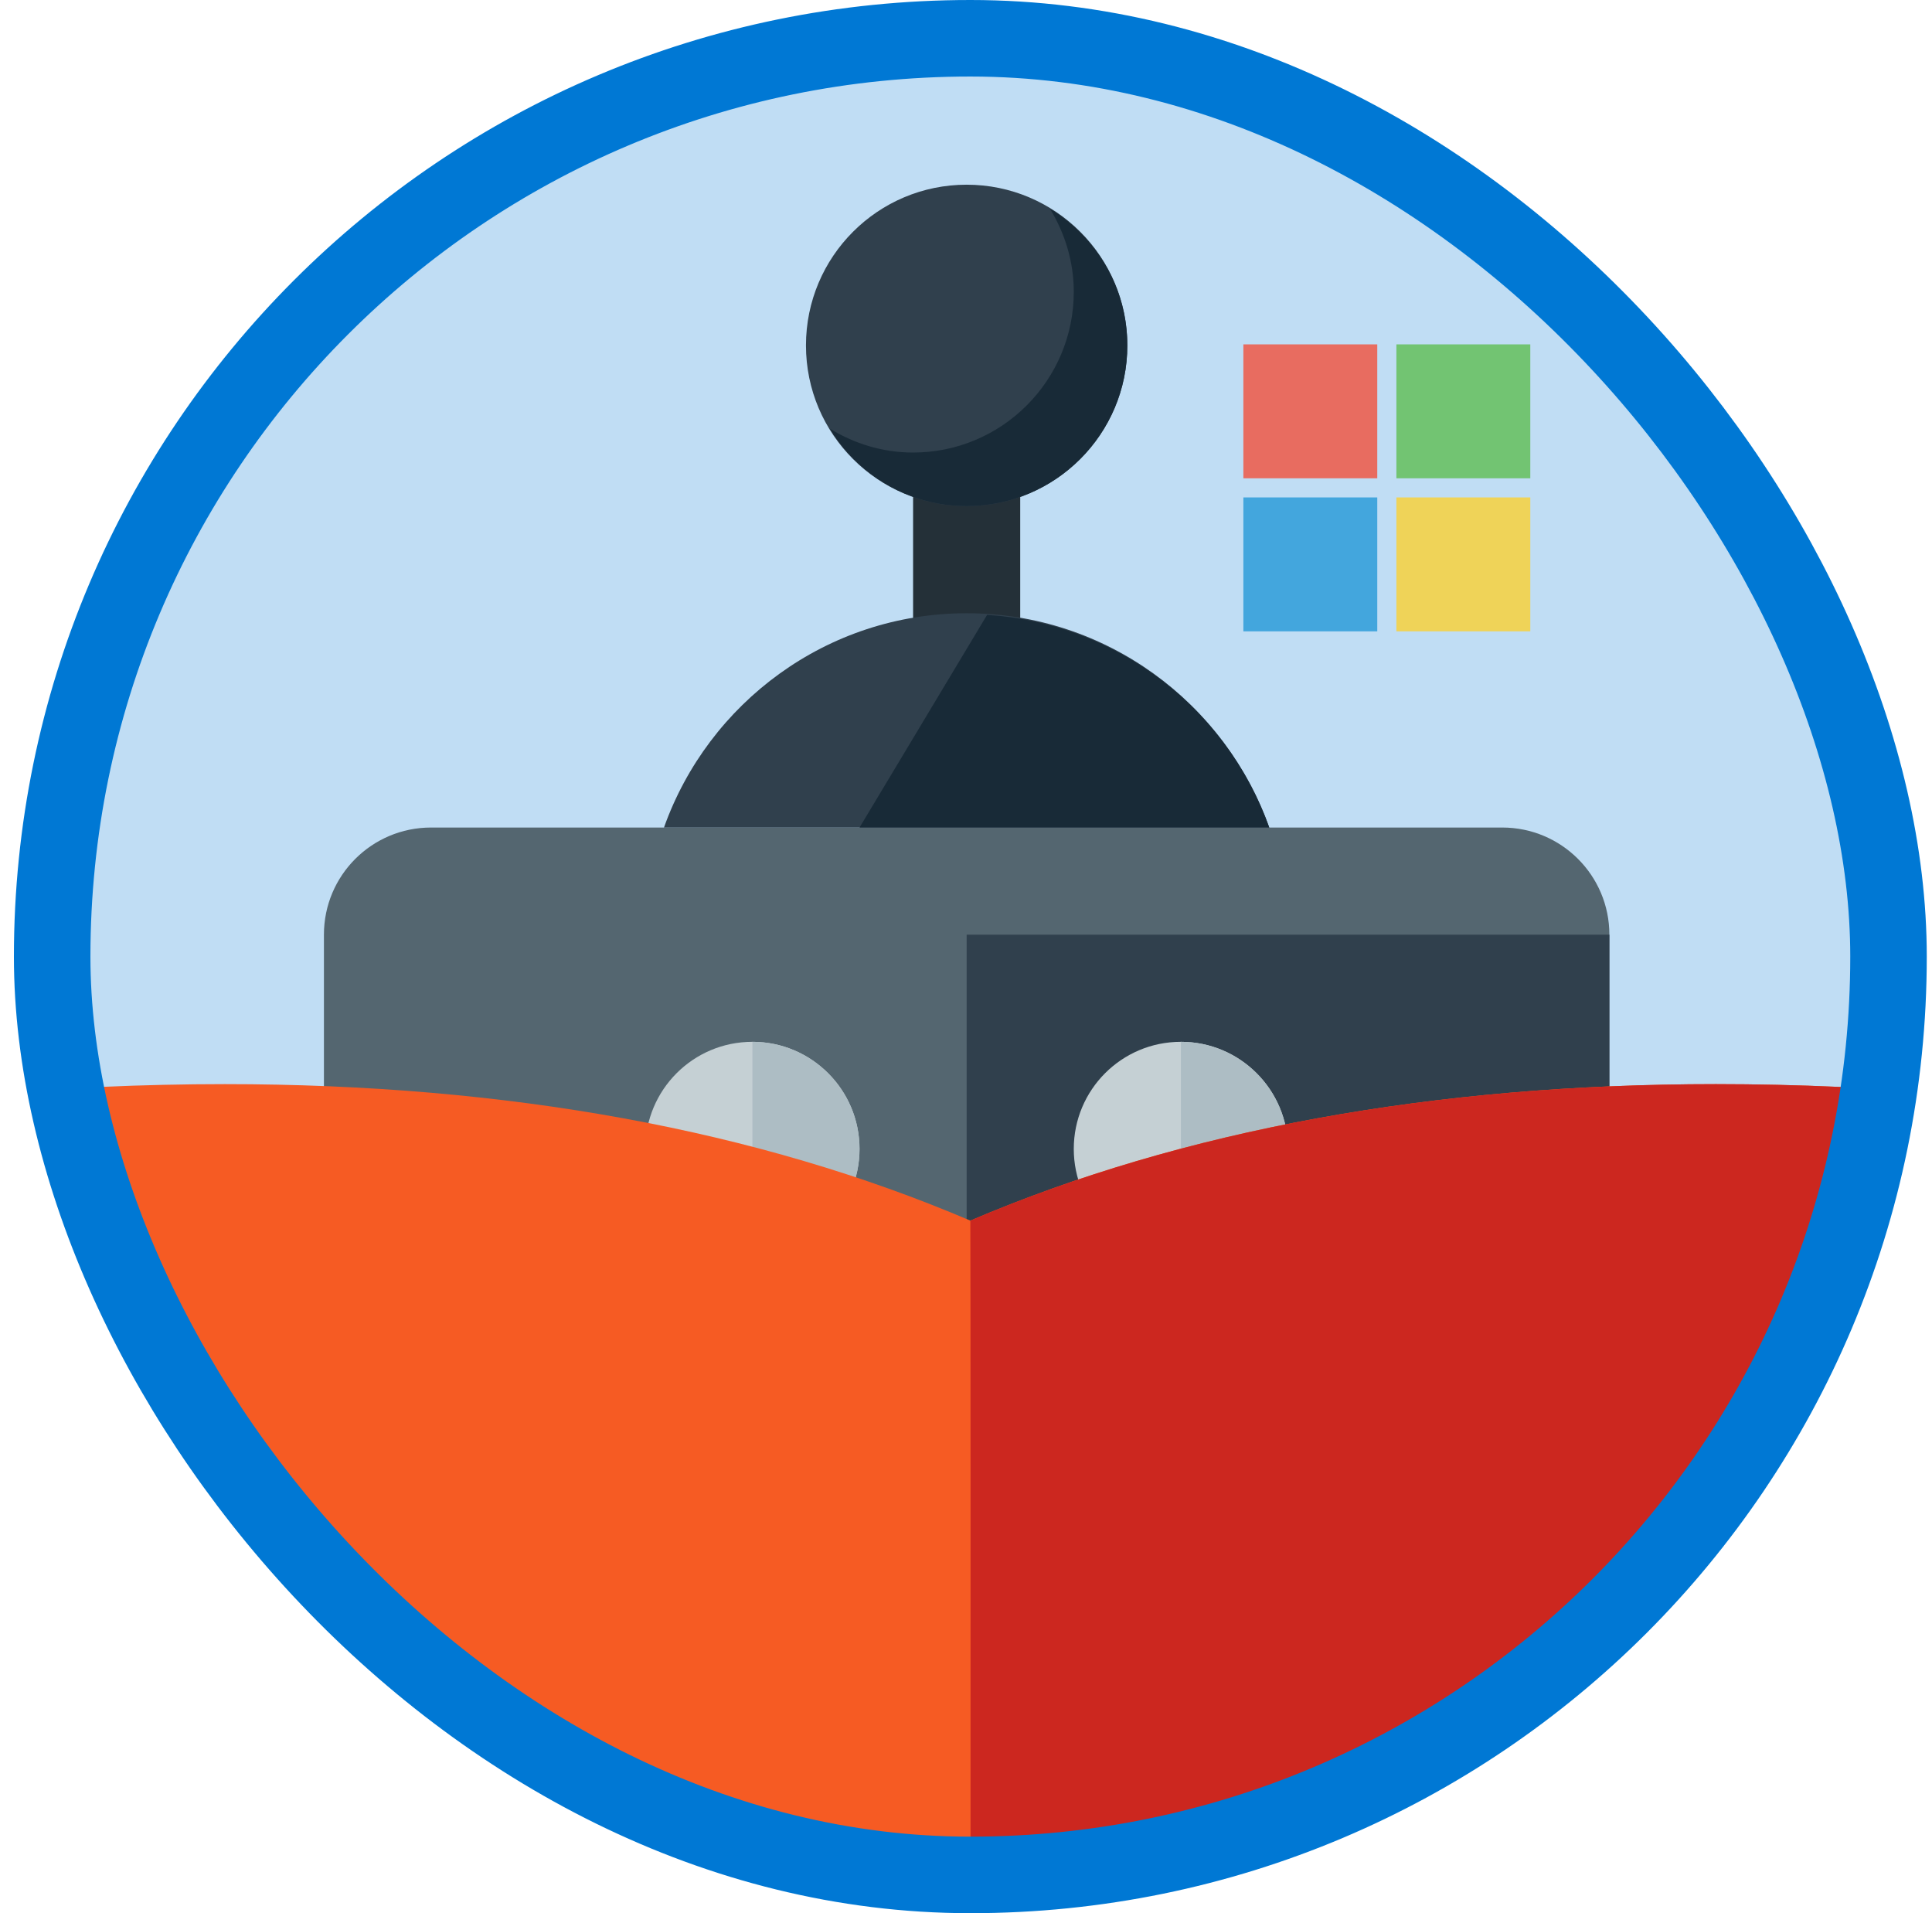 <svg xmlns="http://www.w3.org/2000/svg" xmlns:xlink="http://www.w3.org/1999/xlink" viewBox="0 0 101 100" version="1.1"><!-- Generator: Sketch 52.4 (67378) - http://www.bohemiancoding.com/sketch --><title>Machine Learning/machine-learning-using-windows</title><desc>Created with Sketch.</desc><defs><rect id="path-1" x="0" y="0" width="96" height="96" rx="48"></rect><filter x="-5.7%" y="-4.9%" width="111.4%" height="109.9%" filterUnits="objectBoundingBox" id="filter-3"><feOffset dx="0" dy="2" in="SourceAlpha" result="shadowOffsetOuter1"></feOffset><feColorMatrix values="0 0 0 0 0   0 0 0 0 0   0 0 0 0 0  0 0 0 0.102 0" type="matrix" in="shadowOffsetOuter1" result="shadowMatrixOuter1"></feColorMatrix><feMerge><feMergeNode in="shadowMatrixOuter1"></feMergeNode><feMergeNode in="SourceGraphic"></feMergeNode></feMerge></filter></defs><g id="Badges" stroke="none" stroke-width="1" fill="none" fill-rule="evenodd"><g id="Machine-Learning" transform="translate(-578.273, -327)"><g id="Machine-Learning/machine-learning-using-windows" transform="translate(579, 327)"><g id="Mask" transform="translate(2, 2)"><mask id="mask-2" fill="white"><use xlink:href="#path-1"></use></mask><use id="BG" fill="#C0DDF4" xlink:href="#path-1"></use><g id="Group-16" filter="url(#filter-3)" mask="url(#mask-2)"><g transform="translate(13.235, 5.147)"><path d="M62.572,78.907 L6.572,78.907 C3.478,78.907 0.972,76.396 0.972,73.307 L0.972,39.707 C0.972,36.61 3.478,34.107 6.572,34.107 L62.572,34.107 C65.663,34.107 68.172,36.61 68.172,39.707 L68.172,73.307 C68.172,76.396 65.663,78.907 62.572,78.907" id="Fill-302" fill="#546670"></path><path d="M34.572,67.707 C34.572,70.801 32.063,73.307 28.972,73.307 L0.972,73.307 C0.972,76.396 3.478,78.907 6.572,78.907 L62.572,78.907 C65.663,78.907 68.172,76.401 68.172,73.307 L68.172,39.707 L34.572,39.707 L34.572,67.707" id="Fill-303" fill="#30404D"></path><path d="M34.572,28.507 C33.023,28.507 31.772,27.004 31.772,25.144 L31.772,15.064 C31.772,13.211 33.023,11.707 34.572,11.707 C36.117,11.707 37.372,13.211 37.372,15.064 L37.372,25.144 C37.372,27.004 36.117,28.507 34.572,28.507" id="Fill-304" fill="#243038"></path><path d="M42.972,8.907 C42.972,13.544 39.206,17.307 34.572,17.307 C29.929,17.307 26.172,13.544 26.172,8.907 C26.172,4.27 29.929,0.507 34.572,0.507 C39.206,0.507 42.972,4.27 42.972,8.907" id="Fill-305" fill="#30404D"></path><path d="M38.923,1.756 C39.699,3.027 40.172,4.508 40.172,6.107 C40.172,10.744 36.406,14.507 31.772,14.507 C30.17,14.507 28.692,14.037 27.418,13.258 C28.893,15.678 31.531,17.307 34.572,17.307 C39.206,17.307 42.972,13.544 42.972,8.907 C42.972,5.869 41.339,3.232 38.923,1.756" id="Fill-306" fill="#182A37"></path><path d="M50.392,34.107 C48.076,27.592 41.869,22.907 34.572,22.907 C27.272,22.907 21.067,27.592 18.749,34.107 L50.392,34.107" id="Fill-307" fill="#30404D"></path><path d="M51.372,50.907 C51.372,53.996 48.86,56.507 45.772,56.507 C42.675,56.507 40.172,53.996 40.172,50.907 C40.172,47.813 42.675,45.307 45.772,45.307 C48.86,45.307 51.372,47.813 51.372,50.907" id="Fill-309" fill="#C5D0D4"></path><path d="M51.372,50.907 C51.372,47.813 48.86,45.307 45.772,45.307 L45.772,56.507 C48.86,56.507 51.372,53.996 51.372,50.907" id="Fill-311" fill="#ADBDC4"></path><path d="M28.972,50.907 C28.972,53.996 26.46,56.507 23.372,56.507 C20.275,56.507 17.772,53.996 17.772,50.907 C17.772,47.813 20.275,45.307 23.372,45.307 C26.46,45.307 28.972,47.813 28.972,50.907" id="Fill-312" fill="#C5D0D4"></path><path d="M28.972,50.907 C28.972,47.813 26.46,45.307 23.372,45.307 L23.372,56.507 C26.46,56.507 28.972,53.996 28.972,50.907" id="Fill-313" fill="#ADBDC4"></path><path d="M35.641,22.991 L28.972,34.107 L50.392,34.107 C48.191,27.916 42.465,23.428 35.641,22.991" id="Fill-321" fill="#182A37"></path></g></g><path d="M46.345,138.558 C36.176,134.268 22.145,131.707 8.813,131.707 C6.857,131.707 4.898,131.761 2.991,131.868 L-1.502,132.12 L-1.502,54.993 L2.563,54.812 C4.741,54.714 6.915,54.666 9.024,54.666 C23.804,54.666 36.905,57.065 48,61.799 C59.094,57.065 72.196,54.666 86.976,54.666 C89.085,54.666 91.259,54.715 93.437,54.812 L97.502,54.993 L97.502,132.12 L93.009,131.868 C91.102,131.761 89.143,131.707 87.187,131.707 C73.855,131.707 59.824,134.268 49.655,138.558 L48.001,139.256 L46.345,138.558 Z" id="Shape" fill="#F65B23" fill-rule="nonzero" mask="url(#mask-2)"></path><path d="M48,61.799 C59.094,57.065 72.196,54.666 86.976,54.666 C89.085,54.666 91.259,54.715 93.437,54.812 L97.502,54.993 L97.502,132.12 L93.009,131.868 C91.102,131.761 89.143,131.707 87.187,131.707 C73.855,131.707 59.824,134.268 49.655,138.558 C48.57,139.866 48.019,140.098 48.001,139.256 C48,138.558 48.028,65.381 48,61.799 Z" id="Shape" fill="#CC271F" fill-rule="nonzero" mask="url(#mask-2)"></path><g id="microsoft" mask="url(#mask-2)" fill-rule="nonzero"><g transform="translate(62.273, 16)" id="Rectangle-path"><rect fill="#E86C60" x="0" y="0" width="7" height="7"></rect><polygon fill="#72C472" points="8 0 15 0 15 7 8 7"></polygon><polygon fill="#43A6DD" points="0 8 7 8 7 15 0 15"></polygon><polygon fill="#EFD358" points="8 8 15 8 15 15 8 15"></polygon></g></g></g><g id="Azure-Border" stroke="#0078D4" stroke-width="4"><rect x="2" y="2" width="96" height="96" rx="48"></rect></g></g></g></g></svg>